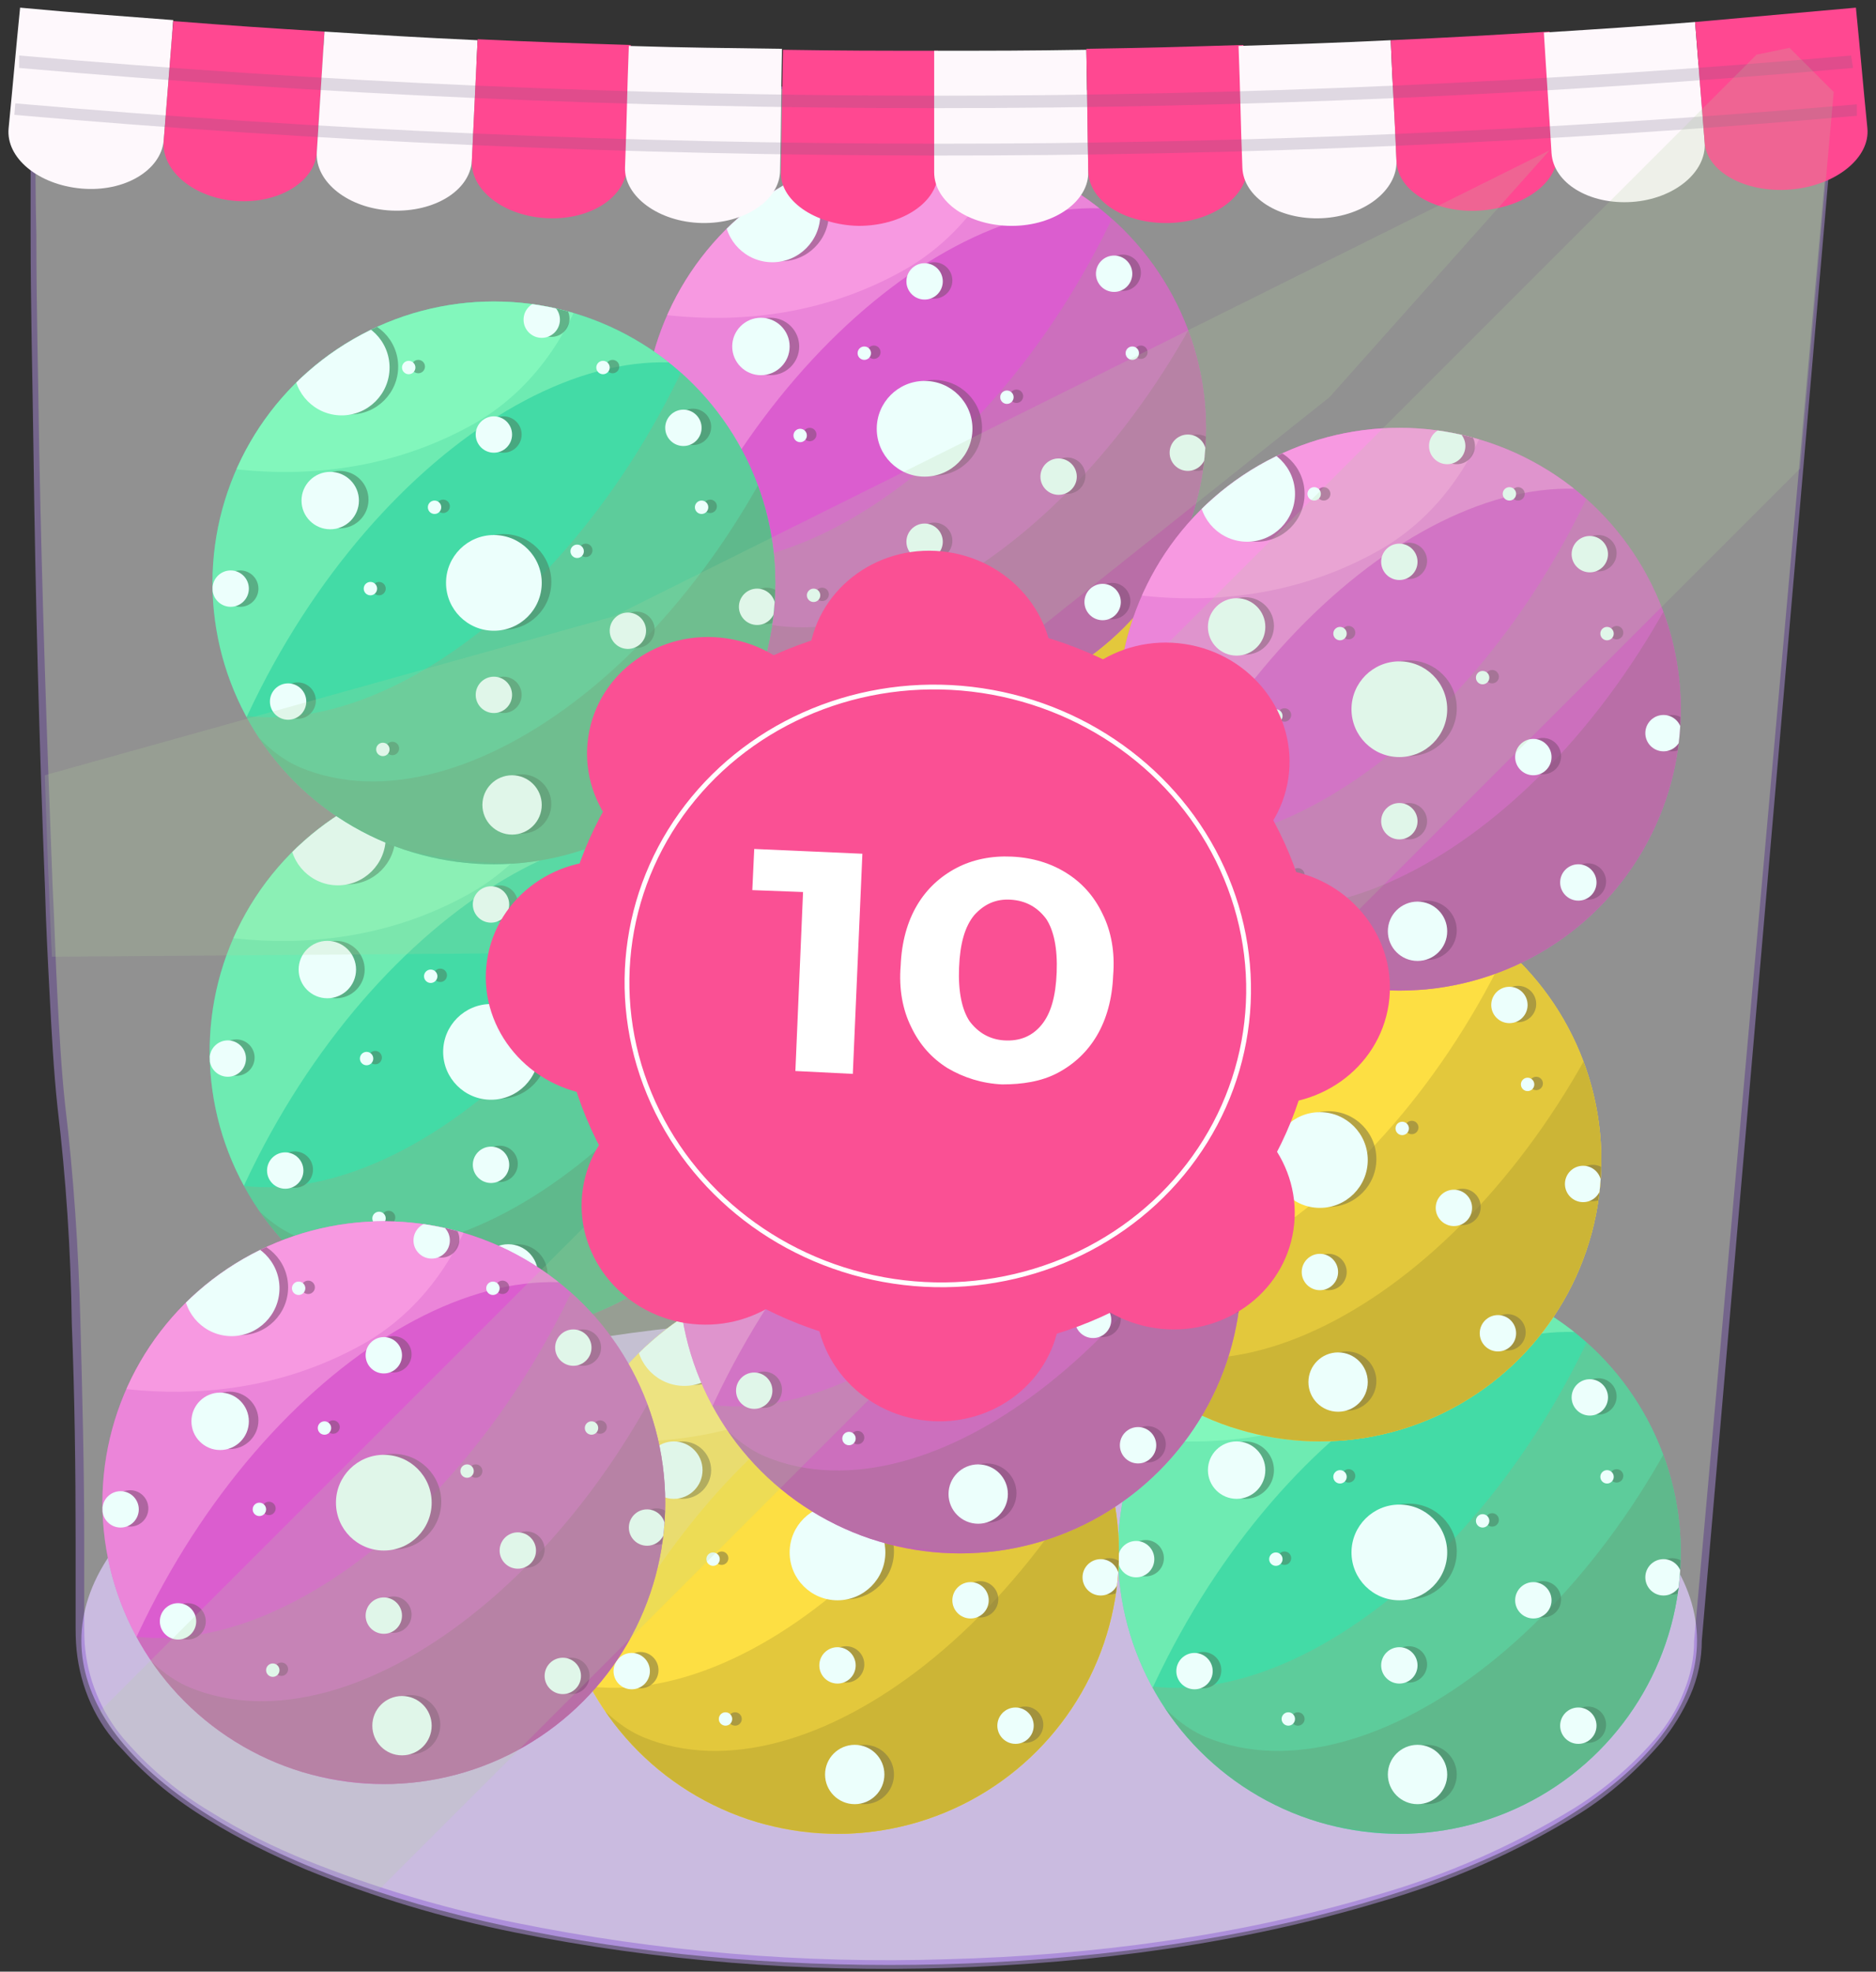 <?xml version="1.0" encoding="utf-8"?>
<!-- Generator: Adobe Illustrator 25.0.1, SVG Export Plug-In . SVG Version: 6.00 Build 0)  -->
<svg version="1.1" id="b4c6a332-643c-4e2d-8f63-5c31c065fc21"
	 xmlns="http://www.w3.org/2000/svg" xmlns:xlink="http://www.w3.org/1999/xlink" x="0px" y="0px" viewBox="0 0 196 206"
	 style="enable-background:new 0 0 196 206;" xml:space="preserve">
<rect x="0" y="0" width="196" height="206" fill="#333333" stroke="none"/>
<style type="text/css">
	.st0{fill:#9D82C6;}
	.st1{opacity:0.46;}
	.st2{fill:#FFFFFF;}
	.st3{fill:#C09FF2;}
	.st4{fill:#43DBA6;}
	.st5{clip-path:url(#SVGID_2_);}
	.st6{opacity:0.6;fill:#6EC294;enable-background:new    ;}
	.st7{opacity:0.6;fill:#61AB83;enable-background:new    ;}
	.st8{opacity:0.6;fill:#8AF5BB;enable-background:new    ;}
	.st9{opacity:0.6;fill:#90FFC3;enable-background:new    ;}
	.st10{clip-path:url(#SVGID_4_);}
	.st11{opacity:0.6;}
	.st12{fill:#4B8567;}
	.st13{fill:#ECFFFC;}
	.st14{clip-path:url(#SVGID_6_);}
	.st15{clip-path:url(#SVGID_8_);}
	.st16{fill:#FDDF43;}
	.st17{clip-path:url(#SVGID_10_);}
	.st18{fill:#E3C83C;}
	.st19{fill:#CCB536;}
	.st20{opacity:0.6;fill:#F5E07A;enable-background:new    ;}
	.st21{opacity:0.6;fill:#FFEC8A;enable-background:new    ;}
	.st22{clip-path:url(#SVGID_12_);}
	.st23{fill:#857B42;}
	.st24{clip-path:url(#SVGID_14_);}
	.st25{clip-path:url(#SVGID_16_);}
	.st26{clip-path:url(#SVGID_18_);}
	.st27{clip-path:url(#SVGID_20_);}
	.st28{fill:#DB5DCF;}
	.st29{clip-path:url(#SVGID_22_);}
	.st30{opacity:0.6;fill:#C27BB0;enable-background:new    ;}
	.st31{opacity:0.6;fill:#AB6E98;enable-background:new    ;}
	.st32{opacity:0.6;fill:#F5A0DF;enable-background:new    ;}
	.st33{opacity:0.6;fill:#FFA7E6;enable-background:new    ;}
	.st34{clip-path:url(#SVGID_24_);}
	.st35{fill:#85507A;}
	.st36{clip-path:url(#SVGID_26_);}
	.st37{clip-path:url(#SVGID_28_);}
	.st38{clip-path:url(#SVGID_30_);}
	.st39{clip-path:url(#SVGID_32_);}
	.st40{clip-path:url(#SVGID_34_);}
	.st41{clip-path:url(#SVGID_36_);}
	.st42{clip-path:url(#SVGID_38_);}
	.st43{clip-path:url(#SVGID_40_);}
	.st44{fill:#FEF8FC;}
	.st45{fill:#FF4891;}
	.st46{opacity:0.2;fill:#655A78;enable-background:new    ;}
	.st47{clip-path:url(#SVGID_42_);}
	.st48{opacity:0.2;fill:#B1D29E;enable-background:new    ;}
	.st49{fill:#FA5094;}
	.st50{fill:none;stroke:#FFFFFF;stroke-width:0.5;stroke-miterlimit:10;}
</style>
<ellipse class="st0" cx="92.9" cy="171.4" rx="84.4" ry="33.9"/>
<g class="st1">
	<path class="st2" d="M148.9,9.1c-23.5,0-50,1-68.7,0S3.6,1.7,3.6,1.7c-1,8.8,1.1,102.4,3,115.1s1.8,54.5,1.8,54.5
		c0,18.7,37.8,33.9,84.4,33.9s84.4-15.2,84.4-33.9L192.1,3.8C178,7.3,163.4,9.1,148.9,9.1z"/>
	<path class="st3" d="M148.9,9.1c-12.1,0-24.3,0.3-36.4,0.4S88.2,9.8,76.1,9S51.9,6.9,39.8,5.7S15.7,3.3,3.6,2l0.2-0.2L3.7,4.6
		l0,2.8c0,1.9,0,3.8,0,5.7c0,3.8,0,7.6,0.1,11.4C3.8,32.1,4,39.7,4.1,47.2c0.3,15.2,0.8,30.3,1.4,45.5c0.2,3.8,0.3,7.6,0.5,11.4
		s0.4,7.6,0.8,11.3c0.9,7.5,1.4,15.1,1.6,22.7c0.2,7.6,0.4,15.2,0.4,22.8v5.7v2.9c0,0.9,0,1.9,0.1,2.8c0.4,3.7,2,7.2,4.5,9.9
		c2.5,2.8,5.4,5.2,8.6,7.1c3.2,2,6.6,3.7,10.1,5.1c7,2.8,14.3,5,21.8,6.5c14.8,3,30,4.3,45.1,3.8c15.1-0.4,30.3-2.4,44.8-6.7
		c7.3-2.1,14.2-5.1,20.7-9.1c3.2-2,6.1-4.5,8.5-7.3c1.2-1.4,2.2-3,2.9-4.8c0.7-1.7,1.1-3.5,1.1-5.4l0,0l0,0L192,3.8l0.1,0.1
		c-3.5,0.9-7.1,1.6-10.7,2.3s-7.2,1.2-10.8,1.6c-3.6,0.4-7.2,0.8-10.9,1S152.5,9.1,148.9,9.1z M148.9,9.1c3.6,0,7.3-0.1,10.9-0.4
		s7.2-0.6,10.9-1s7.2-1,10.8-1.6s7.1-1.4,10.7-2.3h0.1v0.1l-14.5,167.5l0,0c0,1.9-0.4,3.9-1.2,5.7c-0.8,1.8-1.8,3.4-3,4.9
		c-2.5,2.9-5.4,5.5-8.6,7.5c-6.5,4-13.5,7.1-20.8,9.2c-14.6,4.4-29.8,6.4-45,6.9c-15.2,0.5-30.5-0.7-45.4-3.7
		c-7.5-1.5-14.8-3.7-21.9-6.6c-3.5-1.5-7-3.2-10.2-5.2c-3.3-2-6.3-4.4-8.9-7.3C10,180,8.4,176.3,8,172.4c-0.1-1-0.1-1.9-0.1-2.9
		v-2.9V161c0-7.6-0.1-15.2-0.4-22.7c-0.1-7.6-0.6-15.1-1.5-22.7c-0.4-3.8-0.6-7.6-0.8-11.4s-0.4-7.6-0.5-11.4
		c-0.6-15.2-1-30.4-1.2-45.5c-0.1-7.6-0.3-15.2-0.3-22.8c0-3.8,0-7.6,0-11.4c0-1.9,0-3.8,0-5.7l0.1-2.8l0.2-2.9V1.5h0.2
		c12.1,1.3,24.1,2.6,36.2,3.9C51.9,6.6,64,7.8,76.1,8.7s24.2,0.8,36.4,0.7S136.7,9.1,148.9,9.1z"/>
</g>
<circle class="st4" cx="146.2" cy="162.2" r="29.4"/>
<g>
	<defs>
		<circle id="SVGID_1_" cx="146.2" cy="162.2" r="29.4"/>
	</defs>
	<clipPath id="SVGID_2_">
		<use xlink:href="#SVGID_1_"  style="overflow:visible;"/>
	</clipPath>
	<g class="st5">
		<path class="st6" d="M169.5,131.2c-10.8,31-37,50.8-54.2,43.7c-4.7-2-7.1-7-7.2-6.9s8.4,14.1,22.9,20.3c1.6,0.7,19.7,8,36.9-1.6
			C180,180,184,163.5,180,153.1C178.6,149.3,171.1,126.6,169.5,131.2z"/>
		<path class="st7" d="M180.2,137.8c-10.8,30.9-37,50.8-54.2,43.7c-4.7-2-7.1-6.9-7.2-6.9s8.4,14.1,22.9,20.3
			c1.6,0.7,19.7,8,36.9-1.6c12.1-6.7,16.1-23.2,12.1-33.6C189.2,156,181.8,133.3,180.2,137.8z"/>
		<path class="st8" d="M117.2,184.3c10.8-30.9,37-50.8,54.2-43.7c4.7,2,7.1,6.9,7.2,6.9s-8.4-14.1-22.9-20.3
			c-1.6-0.7-19.6-8-36.9,1.6c-12.1,6.7-16.1,23.2-12.1,33.6C108.1,166.1,115.6,188.8,117.2,184.3z"/>
		<path class="st9" d="M145.5,90.2c-10.8,31-37,50.8-54.2,43.7c-4.7-2-7.1-6.9-7.2-6.9s8.4,14.2,22.9,20.3c1.6,0.7,19.7,8,36.9-1.6
			C156,139,160,122.5,156,112.1C154.6,108.3,147.1,85.7,145.5,90.2z"/>
	</g>
</g>
<g>
	<defs>
		<circle id="SVGID_3_" cx="146.2" cy="162.2" r="29.4"/>
	</defs>
	<clipPath id="SVGID_4_">
		<use xlink:href="#SVGID_3_"  style="overflow:visible;"/>
	</clipPath>
	<g class="st10">
		<g class="st11">
			<circle class="st12" cx="147.2" cy="162.1" r="5"/>
			<circle class="st12" cx="131.3" cy="139.7" r="5"/>
			<circle class="st12" cx="149.1" cy="185.4" r="3.1"/>
			<circle class="st12" cx="130.1" cy="153.6" r="3"/>
			<circle class="st12" cx="147.2" cy="146.7" r="1.9"/>
			<circle class="st12" cx="147.2" cy="173.9" r="1.9"/>
			<circle class="st12" cx="152.2" cy="134.7" r="1.9"/>
			<circle class="st12" cx="119.7" cy="162.8" r="1.9"/>
			<circle class="st12" cx="174.7" cy="164.7" r="1.9"/>
			<circle class="st12" cx="161.2" cy="167.1" r="1.9"/>
			<circle class="st12" cx="165.9" cy="180.2" r="1.9"/>
			<circle class="st12" cx="167" cy="145.9" r="1.9"/>
			<circle class="st12" cx="125.7" cy="174.5" r="1.9"/>
			<circle class="st12" cx="138.3" cy="139.7" r="0.7"/>
			<circle class="st12" cx="140.9" cy="154.2" r="0.7"/>
			<circle class="st12" cx="134.2" cy="162.8" r="0.7"/>
			<circle class="st12" cx="168.9" cy="154.2" r="0.7"/>
			<circle class="st12" cx="155.9" cy="158.8" r="0.7"/>
			<circle class="st12" cx="158.6" cy="139.7" r="0.7"/>
			<circle class="st12" cx="135.6" cy="179.6" r="0.7"/>
		</g>
		<circle class="st13" cx="146.2" cy="162.2" r="5"/>
		<circle class="st13" cx="130.3" cy="139.8" r="5"/>
		<circle class="st13" cx="148.1" cy="185.4" r="3.1"/>
		<circle class="st13" cx="129.2" cy="153.6" r="3"/>
		<circle class="st13" cx="146.2" cy="146.8" r="1.9"/>
		<circle class="st13" cx="146.2" cy="174" r="1.9"/>
		<circle class="st13" cx="151.2" cy="134.8" r="1.9"/>
		<circle class="st13" cx="118.7" cy="162.9" r="1.9"/>
		<circle class="st13" cx="173.8" cy="164.8" r="1.9"/>
		<circle class="st13" cx="160.2" cy="167.2" r="1.9"/>
		<circle class="st13" cx="164.9" cy="180.3" r="1.9"/>
		<circle class="st13" cx="166.1" cy="146" r="1.9"/>
		<circle class="st13" cx="124.8" cy="174.6" r="1.9"/>
		<circle class="st13" cx="137.3" cy="139.8" r="0.7"/>
		<circle class="st13" cx="140" cy="154.3" r="0.7"/>
		<circle class="st13" cx="133.3" cy="162.9" r="0.7"/>
		<circle class="st13" cx="167.9" cy="154.3" r="0.7"/>
		<circle class="st13" cx="154.9" cy="158.9" r="0.7"/>
		<circle class="st13" cx="157.7" cy="139.8" r="0.7"/>
		<circle class="st13" cx="134.6" cy="179.6" r="0.7"/>
	</g>
</g>
<ellipse transform="matrix(5.530040e-02 -0.999 0.999 5.530040e-02 -61.306 155.004)" class="st4" cx="51.3" cy="109.9" rx="29.4" ry="29.4"/>
<g>
	<defs>
		
			<ellipse id="SVGID_5_" transform="matrix(5.530040e-02 -0.999 0.999 5.530040e-02 -61.306 155.004)" cx="51.3" cy="109.9" rx="29.4" ry="29.4"/>
	</defs>
	<clipPath id="SVGID_6_">
		<use xlink:href="#SVGID_5_"  style="overflow:visible;"/>
	</clipPath>
	<g class="st14">
		<path class="st6" d="M74.6,78.9c-10.8,31-37,50.8-54.2,43.7c-4.7-2-7.1-6.9-7.2-6.9s8.4,14.2,22.9,20.3c1.6,0.7,19.6,8,36.9-1.6
			C85,127.7,89,111.2,85,100.8C83.6,97,76.1,74.3,74.6,78.9z"/>
		<path class="st7" d="M85.2,85.5c-10.8,31-37,50.8-54.2,43.7c-4.7-2-7.1-6.9-7.2-6.9s8.4,14.2,22.9,20.3c1.6,0.7,19.7,8,36.9-1.6
			c12.1-6.7,16.1-23.2,12.1-33.6C94.2,103.7,86.8,81,85.2,85.5z"/>
		<path class="st8" d="M22.2,132c10.8-31,37-50.8,54.2-43.7c4.7,2,7.1,6.9,7.2,6.9s-8.4-14.2-22.9-20.3c-1.6-0.7-19.7-8-36.9,1.6
			c-12.1,6.7-16.1,23.2-12.1,33.6C13.1,113.8,20.6,136.5,22.2,132z"/>
		<path class="st9" d="M50.5,37.9c-10.8,31-37,50.8-54.2,43.7c-4.7-2-7.1-6.9-7.2-6.9S-2.5,88.8,12.1,95c1.6,0.7,19.7,8,36.9-1.6
			C61,86.7,65,70.2,61,59.8C59.6,56,52.1,33.4,50.5,37.9z"/>
	</g>
</g>
<g>
	<defs>
		
			<ellipse id="SVGID_7_" transform="matrix(5.530040e-02 -0.999 0.999 5.530040e-02 -61.306 155.004)" cx="51.3" cy="109.9" rx="29.4" ry="29.4"/>
	</defs>
	<clipPath id="SVGID_8_">
		<use xlink:href="#SVGID_7_"  style="overflow:visible;"/>
	</clipPath>
	<g class="st15">
		<g class="st11">
			<circle class="st12" cx="52.2" cy="109.8" r="5"/>
			<circle class="st12" cx="36.3" cy="87.4" r="5"/>
			<circle class="st12" cx="54.1" cy="133.1" r="3.1"/>
			<circle class="st12" cx="35.1" cy="101.3" r="3"/>
			<circle class="st12" cx="52.2" cy="94.4" r="1.9"/>
			<circle class="st12" cx="52.2" cy="121.6" r="1.9"/>
			<circle class="st12" cx="57.2" cy="82.4" r="1.9"/>
			<circle class="st12" cx="24.7" cy="110.5" r="1.9"/>
			<circle class="st12" cx="79.7" cy="112.4" r="1.9"/>
			<circle class="st12" cx="66.2" cy="114.8" r="1.9"/>
			<circle class="st12" cx="70.9" cy="127.9" r="1.9"/>
			<circle class="st12" cx="72" cy="93.6" r="1.9"/>
			<circle class="st12" cx="30.8" cy="122.2" r="1.9"/>
			<circle class="st12" cx="43.3" cy="87.4" r="0.7"/>
			<circle class="st12" cx="46" cy="101.9" r="0.7"/>
			<circle class="st12" cx="39.2" cy="110.5" r="0.7"/>
			<circle class="st12" cx="73.9" cy="101.9" r="0.7"/>
			<circle class="st12" cx="60.9" cy="106.5" r="0.7"/>
			<circle class="st12" cx="63.6" cy="87.4" r="0.7"/>
			<circle class="st12" cx="40.6" cy="127.2" r="0.7"/>
		</g>
		<circle class="st13" cx="51.3" cy="109.9" r="5"/>
		<circle class="st13" cx="35.3" cy="87.5" r="5"/>
		<circle class="st13" cx="53.1" cy="133.1" r="3.1"/>
		<circle class="st13" cx="34.2" cy="101.3" r="3"/>
		<circle class="st13" cx="51.3" cy="94.5" r="1.9"/>
		<circle class="st13" cx="51.3" cy="121.7" r="1.9"/>
		<circle class="st13" cx="56.3" cy="82.5" r="1.9"/>
		<circle class="st13" cx="23.8" cy="110.6" r="1.9"/>
		<circle class="st13" cx="78.8" cy="112.4" r="1.9"/>
		<circle class="st13" cx="65.2" cy="114.9" r="1.9"/>
		<circle class="st13" cx="69.9" cy="128" r="1.9"/>
		<circle class="st13" cx="71.1" cy="93.7" r="1.9"/>
		<circle class="st13" cx="29.8" cy="122.3" r="1.9"/>
		<circle class="st13" cx="42.3" cy="87.5" r="0.7"/>
		<circle class="st13" cx="45" cy="102" r="0.7"/>
		<circle class="st13" cx="38.3" cy="110.6" r="0.7"/>
		<circle class="st13" cx="72.9" cy="102" r="0.7"/>
		<circle class="st13" cx="59.9" cy="106.6" r="0.7"/>
		<circle class="st13" cx="62.7" cy="87.5" r="0.7"/>
		<circle class="st13" cx="39.6" cy="127.3" r="0.7"/>
	</g>
</g>
<circle class="st16" cx="137.9" cy="121.2" r="29.4"/>
<g>
	<defs>
		<circle id="SVGID_9_" cx="137.9" cy="121.2" r="29.4"/>
	</defs>
	<clipPath id="SVGID_10_">
		<use xlink:href="#SVGID_9_"  style="overflow:visible;"/>
	</clipPath>
	<g class="st17">
		<path class="st18" d="M161.2,90.1c-10.8,31-37,50.8-54.2,43.7c-4.7-2-7.1-6.9-7.2-6.9s8.4,14.2,22.9,20.3c1.6,0.7,19.7,8,36.9-1.6
			c12.1-6.7,16.1-23.2,12.1-33.6C170.2,108.3,162.8,85.6,161.2,90.1z"/>
		<path class="st19" d="M171.8,96.8c-10.8,31-37,50.8-54.2,43.7c-4.7-2-7.1-6.9-7.2-6.9s8.4,14.1,22.9,20.3c1.6,0.7,19.7,8,36.9-1.6
			c12.1-6.7,16.1-23.2,12.1-33.6C180.9,114.9,173.4,92.2,171.8,96.8z"/>
		<path class="st20" d="M108.8,143.2c10.8-30.9,37-50.8,54.2-43.7c4.7,2,7.1,6.9,7.2,6.9s-8.4-14.2-22.9-20.3
			c-1.6-0.7-19.7-8-36.9,1.6c-12.1,6.7-16.1,23.2-12.1,33.6C99.8,125.1,107.2,147.8,108.8,143.2z"/>
		<path class="st21" d="M137.2,49.2c-10.8,31-37,50.8-54.2,43.7c-4.7-2-7.1-6.9-7.2-6.9s8.4,14.2,22.9,20.3c1.6,0.7,19.7,8,36.9-1.6
			c12.1-6.7,16.1-23.2,12.1-33.6C146.2,67.3,138.8,44.6,137.2,49.2z"/>
	</g>
</g>
<g>
	<defs>
		<circle id="SVGID_11_" cx="137.9" cy="121.2" r="29.4"/>
	</defs>
	<clipPath id="SVGID_12_">
		<use xlink:href="#SVGID_11_"  style="overflow:visible;"/>
	</clipPath>
	<g class="st22">
		<g class="st11">
			<circle class="st23" cx="138.8" cy="121.1" r="5"/>
			<circle class="st23" cx="122.9" cy="98.6" r="5"/>
			<circle class="st23" cx="140.7" cy="144.3" r="3.1"/>
			<circle class="st23" cx="121.8" cy="112.5" r="3"/>
			<circle class="st23" cx="138.8" cy="105.7" r="1.9"/>
			<circle class="st23" cx="138.8" cy="132.9" r="1.9"/>
			<circle class="st23" cx="143.8" cy="93.6" r="1.9"/>
			<circle class="st23" cx="111.3" cy="121.8" r="1.9"/>
			<circle class="st23" cx="166.4" cy="123.6" r="1.9"/>
			<circle class="st23" cx="152.8" cy="126.1" r="1.9"/>
			<circle class="st23" cx="157.5" cy="139.2" r="1.9"/>
			<circle class="st23" cx="158.6" cy="104.9" r="1.9"/>
			<circle class="st23" cx="117.4" cy="133.5" r="1.9"/>
			<circle class="st23" cx="129.9" cy="98.6" r="0.7"/>
			<circle class="st23" cx="132.6" cy="113.2" r="0.7"/>
			<circle class="st23" cx="125.9" cy="121.8" r="0.7"/>
			<circle class="st23" cx="160.5" cy="113.2" r="0.7"/>
			<circle class="st23" cx="147.5" cy="117.8" r="0.7"/>
			<circle class="st23" cx="150.2" cy="98.6" r="0.7"/>
			<circle class="st23" cx="127.2" cy="138.5" r="0.7"/>
		</g>
		<circle class="st13" cx="137.9" cy="121.2" r="5"/>
		<circle class="st13" cx="121.9" cy="98.7" r="5"/>
		<circle class="st13" cx="139.8" cy="144.4" r="3.1"/>
		<circle class="st13" cx="120.8" cy="112.6" r="3"/>
		<circle class="st13" cx="137.9" cy="105.7" r="1.9"/>
		<circle class="st13" cx="137.9" cy="132.9" r="1.9"/>
		<circle class="st13" cx="142.9" cy="93.7" r="1.9"/>
		<circle class="st13" cx="110.4" cy="121.8" r="1.9"/>
		<circle class="st13" cx="165.4" cy="123.7" r="1.9"/>
		<circle class="st13" cx="151.9" cy="126.2" r="1.9"/>
		<circle class="st13" cx="156.5" cy="139.3" r="1.9"/>
		<circle class="st13" cx="157.7" cy="105" r="1.9"/>
		<circle class="st13" cx="116.4" cy="133.6" r="1.9"/>
		<circle class="st13" cx="129" cy="98.7" r="0.7"/>
		<circle class="st13" cx="131.6" cy="113.3" r="0.7"/>
		<circle class="st13" cx="124.9" cy="121.8" r="0.7"/>
		<circle class="st13" cx="159.6" cy="113.3" r="0.7"/>
		<circle class="st13" cx="146.5" cy="117.9" r="0.7"/>
		<circle class="st13" cx="149.3" cy="98.7" r="0.7"/>
		<circle class="st13" cx="126.3" cy="138.6" r="0.7"/>
	</g>
</g>
<circle class="st16" cx="100.3" cy="74.1" r="29.4"/>
<g>
	<defs>
		<circle id="SVGID_13_" cx="100.3" cy="74.1" r="29.4"/>
	</defs>
	<clipPath id="SVGID_14_">
		<use xlink:href="#SVGID_13_"  style="overflow:visible;"/>
	</clipPath>
	<g class="st24">
		<path class="st18" d="M123.6,43c-10.8,31-37,50.8-54.2,43.7c-4.7-2-7.1-6.9-7.2-6.9s8.4,14.2,22.9,20.3c1.6,0.7,19.7,8,36.9-1.6
			c12.1-6.7,16.1-23.2,12.1-33.6C132.6,61.2,125.2,38.5,123.6,43z"/>
		<path class="st19" d="M134.2,49.7c-10.8,31-37,50.8-54.2,43.7c-4.7-2-7.1-6.9-7.2-6.9s8.4,14.2,22.9,20.3c1.6,0.7,19.7,8,36.9-1.6
			c12.1-6.7,16.1-23.2,12.1-33.6C143.2,67.8,135.8,45.1,134.2,49.7z"/>
		<path class="st20" d="M71.2,96.2c10.8-31,37-50.8,54.2-43.7c4.7,2,7.1,6.9,7.2,6.9s-8.4-14.2-22.9-20.3c-1.6-0.7-19.7-8-36.9,1.6
			c-12.1,6.7-16.1,23.2-12.1,33.6C62.2,78,69.6,100.7,71.2,96.2z"/>
		<path class="st21" d="M99.6,2.1c-10.8,31-37,50.8-54.2,43.7c-4.7-2-7.1-6.9-7.2-6.9S46.6,53,61.1,59.2c1.6,0.7,19.7,8,36.9-1.6
			c12.1-6.7,16.1-23.2,12.1-33.6C108.6,20.2,101.2-2.5,99.6,2.1z"/>
	</g>
</g>
<g>
	<defs>
		<circle id="SVGID_15_" cx="100.3" cy="74.1" r="29.4"/>
	</defs>
	<clipPath id="SVGID_16_">
		<use xlink:href="#SVGID_15_"  style="overflow:visible;"/>
	</clipPath>
	<g class="st25">
		<g class="st11">
			<circle class="st23" cx="101.2" cy="74" r="5"/>
			<circle class="st23" cx="85.3" cy="51.6" r="5"/>
			<circle class="st23" cx="103.1" cy="97.2" r="3.1"/>
			<circle class="st23" cx="84.2" cy="65.4" r="3"/>
			<circle class="st23" cx="101.2" cy="58.6" r="1.9"/>
			<circle class="st23" cx="101.2" cy="85.8" r="1.9"/>
			<circle class="st23" cx="106.2" cy="46.6" r="1.9"/>
			<circle class="st23" cx="73.7" cy="74.7" r="1.9"/>
			<circle class="st23" cx="128.8" cy="76.6" r="1.9"/>
			<circle class="st23" cx="115.2" cy="79" r="1.9"/>
			<circle class="st23" cx="119.9" cy="92.1" r="1.9"/>
			<circle class="st23" cx="121" cy="57.8" r="1.9"/>
			<circle class="st23" cx="79.8" cy="86.4" r="1.9"/>
			<circle class="st23" cx="92.3" cy="51.6" r="0.7"/>
			<circle class="st23" cx="95" cy="66.1" r="0.7"/>
			<circle class="st23" cx="88.3" cy="74.7" r="0.7"/>
			<circle class="st23" cx="122.9" cy="66.1" r="0.7"/>
			<circle class="st23" cx="109.9" cy="70.7" r="0.7"/>
			<circle class="st23" cx="112.7" cy="51.6" r="0.7"/>
			<circle class="st23" cx="89.6" cy="91.4" r="0.7"/>
		</g>
		<circle class="st13" cx="100.3" cy="74.1" r="5"/>
		<circle class="st13" cx="84.3" cy="51.6" r="5"/>
		<circle class="st13" cx="102.2" cy="97.3" r="3.1"/>
		<circle class="st13" cx="83.2" cy="65.5" r="3"/>
		<circle class="st13" cx="100.3" cy="58.7" r="1.9"/>
		<circle class="st13" cx="100.3" cy="85.8" r="1.9"/>
		<circle class="st13" cx="105.3" cy="46.6" r="1.9"/>
		<circle class="st13" cx="72.8" cy="74.8" r="1.9"/>
		<circle class="st13" cx="127.8" cy="76.6" r="1.9"/>
		<circle class="st13" cx="114.2" cy="79.1" r="1.9"/>
		<circle class="st13" cx="118.9" cy="92.2" r="1.9"/>
		<circle class="st13" cx="120.1" cy="57.9" r="1.9"/>
		<circle class="st13" cx="78.8" cy="86.5" r="1.9"/>
		<circle class="st13" cx="91.4" cy="51.6" r="0.7"/>
		<circle class="st13" cx="94" cy="66.2" r="0.7"/>
		<circle class="st13" cx="87.3" cy="74.8" r="0.7"/>
		<circle class="st13" cx="122" cy="66.2" r="0.7"/>
		<circle class="st13" cx="108.9" cy="70.8" r="0.7"/>
		<circle class="st13" cx="111.7" cy="51.6" r="0.7"/>
		<circle class="st13" cx="88.7" cy="91.5" r="0.7"/>
	</g>
</g>
<circle class="st16" cx="87.5" cy="162.2" r="29.4"/>
<g>
	<defs>
		<circle id="SVGID_17_" cx="87.5" cy="162.2" r="29.4"/>
	</defs>
	<clipPath id="SVGID_18_">
		<use xlink:href="#SVGID_17_"  style="overflow:visible;"/>
	</clipPath>
	<g class="st26">
		<path class="st18" d="M110.8,131.2c-10.8,31-37,50.8-54.2,43.7c-4.7-2-7.1-7-7.2-6.9s8.4,14.1,22.9,20.3c1.6,0.7,19.7,8,36.9-1.6
			c12.1-6.7,16.1-23.2,12.1-33.6C119.8,149.3,112.3,126.6,110.8,131.2z"/>
		<path class="st19" d="M121.4,137.8c-10.8,30.9-37,50.8-54.2,43.7c-4.7-2-7.1-6.9-7.2-6.9s8.4,14.1,22.9,20.3
			c1.6,0.7,19.7,8,36.9-1.6c12.1-6.7,16.1-23.2,12.1-33.6C130.4,156,123,133.3,121.4,137.8z"/>
		<path class="st20" d="M58.4,184.3c10.8-30.9,37-50.8,54.2-43.7c4.7,2,7.1,6.9,7.2,6.9s-8.4-14.1-22.9-20.3
			c-1.6-0.7-19.7-8-36.9,1.6c-12.1,6.7-16.1,23.2-12.1,33.6C49.3,166.1,56.8,188.8,58.4,184.3z"/>
		<path class="st21" d="M86.8,90.2c-10.8,31-37,50.8-54.2,43.7c-4.7-2-7.1-6.9-7.2-6.9s8.4,14.2,22.9,20.3c1.6,0.7,19.7,8,36.9-1.6
			c12.1-6.7,16.1-23.2,12.1-33.6C95.8,108.3,88.3,85.7,86.8,90.2z"/>
	</g>
</g>
<g>
	<defs>
		<circle id="SVGID_19_" cx="87.5" cy="162.2" r="29.4"/>
	</defs>
	<clipPath id="SVGID_20_">
		<use xlink:href="#SVGID_19_"  style="overflow:visible;"/>
	</clipPath>
	<g class="st27">
		<g class="st11">
			<circle class="st23" cx="88.4" cy="162.1" r="5"/>
			<circle class="st23" cx="72.5" cy="139.7" r="5"/>
			<circle class="st23" cx="90.3" cy="185.4" r="3.1"/>
			<circle class="st23" cx="71.3" cy="153.6" r="3"/>
			<circle class="st23" cx="88.4" cy="146.7" r="1.9"/>
			<circle class="st23" cx="88.4" cy="173.9" r="1.9"/>
			<circle class="st23" cx="93.4" cy="134.7" r="1.9"/>
			<circle class="st23" cx="60.9" cy="162.8" r="1.9"/>
			<circle class="st23" cx="115.9" cy="164.7" r="1.9"/>
			<circle class="st23" cx="102.4" cy="167.1" r="1.9"/>
			<circle class="st23" cx="107.1" cy="180.2" r="1.9"/>
			<circle class="st23" cx="108.2" cy="145.9" r="1.9"/>
			<circle class="st23" cx="66.9" cy="174.5" r="1.9"/>
			<circle class="st23" cx="79.5" cy="139.7" r="0.7"/>
			<circle class="st23" cx="82.2" cy="154.2" r="0.7"/>
			<circle class="st23" cx="75.4" cy="162.8" r="0.7"/>
			<circle class="st23" cx="110.1" cy="154.2" r="0.7"/>
			<circle class="st23" cx="97.1" cy="158.8" r="0.7"/>
			<circle class="st23" cx="99.8" cy="139.7" r="0.7"/>
			<circle class="st23" cx="76.8" cy="179.6" r="0.7"/>
		</g>
		<circle class="st13" cx="87.5" cy="162.2" r="5"/>
		<circle class="st13" cx="71.5" cy="139.8" r="5"/>
		<circle class="st13" cx="89.3" cy="185.4" r="3.1"/>
		<circle class="st13" cx="70.4" cy="153.6" r="3"/>
		<circle class="st13" cx="87.5" cy="146.8" r="1.9"/>
		<circle class="st13" cx="87.5" cy="174" r="1.9"/>
		<circle class="st13" cx="92.5" cy="134.8" r="1.9"/>
		<circle class="st13" cx="60" cy="162.9" r="1.9"/>
		<circle class="st13" cx="115" cy="164.8" r="1.9"/>
		<circle class="st13" cx="101.4" cy="167.2" r="1.9"/>
		<circle class="st13" cx="106.1" cy="180.3" r="1.9"/>
		<circle class="st13" cx="107.3" cy="146" r="1.9"/>
		<circle class="st13" cx="66" cy="174.6" r="1.9"/>
		<circle class="st13" cx="78.6" cy="139.8" r="0.7"/>
		<circle class="st13" cx="81.2" cy="154.3" r="0.7"/>
		<circle class="st13" cx="74.5" cy="162.9" r="0.7"/>
		<circle class="st13" cx="109.2" cy="154.3" r="0.7"/>
		<circle class="st13" cx="96.1" cy="158.9" r="0.7"/>
		<circle class="st13" cx="98.9" cy="139.8" r="0.7"/>
		<circle class="st13" cx="75.8" cy="179.6" r="0.7"/>
	</g>
</g>
<circle class="st28" cx="96.6" cy="44.8" r="29.4"/>
<g>
	<defs>
		<circle id="SVGID_21_" cx="96.6" cy="44.8" r="29.4"/>
	</defs>
	<clipPath id="SVGID_22_">
		<use xlink:href="#SVGID_21_"  style="overflow:visible;"/>
	</clipPath>
	<g class="st29">
		<path class="st30" d="M119.9,13.8c-10.8,31-37,50.8-54.2,43.7c-4.7-2-7.1-6.9-7.2-6.9s8.4,14.1,22.9,20.3c1.6,0.7,19.7,8,36.9-1.6
			c12.1-6.7,16.1-23.2,12.1-33.6C128.9,31.9,121.5,9.2,119.9,13.8z"/>
		<path class="st31" d="M130.5,20.4c-10.8,31-37,50.8-54.2,43.7c-4.7-2-7.1-6.9-7.2-6.9S77.5,71.3,92,77.5c1.6,0.7,19.7,8,36.9-1.6
			C141,69.2,145,52.7,141,42.3C139.6,38.5,132.1,15.9,130.5,20.4z"/>
		<path class="st32" d="M67.5,66.9c10.8-31,37-50.8,54.2-43.7c4.7,2,7.1,6.9,7.2,6.9S120.5,15.9,106,9.8c-1.6-0.7-19.7-8-36.9,1.6
			C57.1,18.1,53,34.5,57,45C58.5,48.7,65.9,71.4,67.5,66.9z"/>
		<path class="st33" d="M95.9-27.2c-10.8,31-37,50.8-54.2,43.7c-4.7-2-7.1-6.9-7.2-6.9s8.4,14.2,22.9,20.3c1.6,0.7,19.7,8,36.9-1.6
			c12.1-6.7,16.1-23.2,12.1-33.6C104.9-9.1,97.5-31.8,95.9-27.2z"/>
	</g>
</g>
<g>
	<defs>
		<circle id="SVGID_23_" cx="96.6" cy="44.8" r="29.4"/>
	</defs>
	<clipPath id="SVGID_24_">
		<use xlink:href="#SVGID_23_"  style="overflow:visible;"/>
	</clipPath>
	<g class="st34">
		<g class="st11">
			<circle class="st35" cx="97.6" cy="44.7" r="5"/>
			<circle class="st35" cx="81.6" cy="22.3" r="5"/>
			<circle class="st35" cx="99.4" cy="67.9" r="3.1"/>
			<circle class="st35" cx="80.5" cy="36.2" r="3"/>
			<circle class="st35" cx="97.6" cy="29.3" r="1.9"/>
			<circle class="st35" cx="97.6" cy="56.5" r="1.9"/>
			<circle class="st35" cx="102.6" cy="17.3" r="1.9"/>
			<circle class="st35" cx="70" cy="45.4" r="1.9"/>
			<circle class="st35" cx="125.1" cy="47.3" r="1.9"/>
			<circle class="st35" cx="111.5" cy="49.7" r="1.9"/>
			<circle class="st35" cx="116.2" cy="62.8" r="1.9"/>
			<circle class="st35" cx="117.3" cy="28.5" r="1.9"/>
			<circle class="st35" cx="76.1" cy="57.1" r="1.9"/>
			<circle class="st35" cx="88.6" cy="22.3" r="0.7"/>
			<circle class="st35" cx="91.3" cy="36.8" r="0.7"/>
			<circle class="st35" cx="84.6" cy="45.4" r="0.7"/>
			<circle class="st35" cx="119.2" cy="36.8" r="0.7"/>
			<circle class="st35" cx="106.2" cy="41.4" r="0.7"/>
			<circle class="st35" cx="109" cy="22.3" r="0.7"/>
			<circle class="st35" cx="85.9" cy="62.1" r="0.7"/>
		</g>
		<circle class="st13" cx="96.6" cy="44.8" r="5"/>
		<circle class="st13" cx="80.7" cy="22.4" r="5"/>
		<circle class="st13" cx="98.5" cy="68" r="3.1"/>
		<circle class="st13" cx="79.5" cy="36.2" r="3"/>
		<circle class="st13" cx="96.6" cy="29.4" r="1.9"/>
		<circle class="st13" cx="96.6" cy="56.6" r="1.9"/>
		<circle class="st13" cx="101.6" cy="17.4" r="1.9"/>
		<circle class="st13" cx="69.1" cy="45.5" r="1.9"/>
		<circle class="st13" cx="124.1" cy="47.3" r="1.9"/>
		<circle class="st13" cx="110.6" cy="49.8" r="1.9"/>
		<circle class="st13" cx="115.2" cy="62.9" r="1.9"/>
		<circle class="st13" cx="116.4" cy="28.6" r="1.9"/>
		<circle class="st13" cx="75.1" cy="57.2" r="1.9"/>
		<circle class="st13" cx="87.7" cy="22.4" r="0.7"/>
		<circle class="st13" cx="90.3" cy="36.9" r="0.7"/>
		<circle class="st13" cx="83.6" cy="45.5" r="0.7"/>
		<circle class="st13" cx="118.3" cy="36.9" r="0.7"/>
		<circle class="st13" cx="105.2" cy="41.5" r="0.7"/>
		<circle class="st13" cx="108" cy="22.4" r="0.7"/>
		<circle class="st13" cx="85" cy="62.2" r="0.7"/>
	</g>
</g>
<circle class="st28" cx="100.3" cy="132.9" r="29.4"/>
<g>
	<defs>
		<circle id="SVGID_25_" cx="100.3" cy="132.9" r="29.4"/>
	</defs>
	<clipPath id="SVGID_26_">
		<use xlink:href="#SVGID_25_"  style="overflow:visible;"/>
	</clipPath>
	<g class="st36">
		<path class="st30" d="M123.6,101.8c-10.8,30.9-37,50.8-54.2,43.7c-4.7-2-7.1-6.9-7.2-6.9s8.4,14.1,22.9,20.3
			c1.6,0.7,19.7,8,36.9-1.6c12.1-6.7,16.1-23.2,12.1-33.6C132.6,120,125.2,97.3,123.6,101.8z"/>
		<path class="st31" d="M134.2,108.5c-10.8,30.9-37,50.8-54.2,43.7c-4.7-2-7.1-6.9-7.2-6.9s8.4,14.1,22.9,20.3
			c1.6,0.7,19.7,8,36.9-1.6c12.1-6.7,16.1-23.2,12.1-33.6C143.2,126.6,135.8,103.9,134.2,108.5z"/>
		<path class="st32" d="M71.2,154.9c10.8-30.9,37-50.8,54.2-43.7c4.7,2,7.1,6.9,7.2,6.9s-8.4-14.2-22.9-20.3
			c-1.6-0.7-19.7-8-36.9,1.6c-12.1,6.7-16.1,23.2-12.1,33.6C62.2,136.8,69.6,159.5,71.2,154.9z"/>
		<path class="st33" d="M99.6,60.9c-10.8,31-37,50.8-54.2,43.7c-4.7-2-7.1-6.9-7.2-6.9s8.4,14.2,22.9,20.3c1.6,0.7,19.7,8,36.9-1.6
			C110,109.7,114,93.2,110,82.8C108.6,79,101.2,56.3,99.6,60.9z"/>
	</g>
</g>
<g>
	<defs>
		<circle id="SVGID_27_" cx="100.3" cy="132.9" r="29.4"/>
	</defs>
	<clipPath id="SVGID_28_">
		<use xlink:href="#SVGID_27_"  style="overflow:visible;"/>
	</clipPath>
	<g class="st37">
		<g class="st11">
			<circle class="st35" cx="101.2" cy="132.8" r="5"/>
			<circle class="st35" cx="85.3" cy="110.3" r="5"/>
			<circle class="st35" cx="103.1" cy="156" r="3.1"/>
			<circle class="st35" cx="84.2" cy="124.2" r="3"/>
			<circle class="st35" cx="101.2" cy="117.3" r="1.9"/>
			<circle class="st35" cx="101.2" cy="144.6" r="1.9"/>
			<circle class="st35" cx="106.2" cy="105.3" r="1.9"/>
			<circle class="st35" cx="73.7" cy="133.5" r="1.9"/>
			<circle class="st35" cx="128.8" cy="135.3" r="1.9"/>
			<circle class="st35" cx="115.2" cy="137.8" r="1.9"/>
			<circle class="st35" cx="119.9" cy="150.9" r="1.9"/>
			<circle class="st35" cx="121" cy="116.6" r="1.9"/>
			<circle class="st35" cx="79.8" cy="145.2" r="1.9"/>
			<circle class="st35" cx="92.3" cy="110.3" r="0.7"/>
			<circle class="st35" cx="95" cy="124.9" r="0.7"/>
			<circle class="st35" cx="88.3" cy="133.5" r="0.7"/>
			<circle class="st35" cx="122.9" cy="124.9" r="0.7"/>
			<circle class="st35" cx="109.9" cy="129.5" r="0.7"/>
			<circle class="st35" cx="112.7" cy="110.3" r="0.7"/>
			<circle class="st35" cx="89.6" cy="150.2" r="0.7"/>
		</g>
		<circle class="st13" cx="100.3" cy="132.9" r="5"/>
		<circle class="st13" cx="84.3" cy="110.4" r="5"/>
		<circle class="st13" cx="102.2" cy="156.1" r="3.1"/>
		<circle class="st13" cx="83.2" cy="124.3" r="3"/>
		<circle class="st13" cx="100.3" cy="117.4" r="1.9"/>
		<circle class="st13" cx="100.3" cy="144.6" r="1.9"/>
		<circle class="st13" cx="105.3" cy="105.4" r="1.9"/>
		<circle class="st13" cx="72.8" cy="133.5" r="1.9"/>
		<circle class="st13" cx="127.8" cy="135.4" r="1.9"/>
		<circle class="st13" cx="114.2" cy="137.9" r="1.9"/>
		<circle class="st13" cx="118.9" cy="151" r="1.9"/>
		<circle class="st13" cx="120.1" cy="116.7" r="1.9"/>
		<circle class="st13" cx="78.8" cy="145.3" r="1.9"/>
		<circle class="st13" cx="91.4" cy="110.4" r="0.7"/>
		<circle class="st13" cx="94" cy="125" r="0.7"/>
		<circle class="st13" cx="87.3" cy="133.5" r="0.7"/>
		<circle class="st13" cx="122" cy="125" r="0.7"/>
		<circle class="st13" cx="108.9" cy="129.6" r="0.7"/>
		<circle class="st13" cx="111.7" cy="110.4" r="0.7"/>
		<circle class="st13" cx="88.7" cy="150.3" r="0.7"/>
	</g>
</g>
<circle class="st28" cx="146.2" cy="74.1" r="29.4"/>
<g>
	<defs>
		<circle id="SVGID_29_" cx="146.2" cy="74.1" r="29.4"/>
	</defs>
	<clipPath id="SVGID_30_">
		<use xlink:href="#SVGID_29_"  style="overflow:visible;"/>
	</clipPath>
	<g class="st38">
		<path class="st30" d="M169.5,43c-10.8,31-37,50.8-54.2,43.7c-4.7-2-7.1-6.9-7.2-6.9s8.4,14.2,22.9,20.3c1.6,0.7,19.7,8,36.9-1.6
			C180,91.9,184,75.4,180,64.9C178.6,61.2,171.1,38.5,169.5,43z"/>
		<path class="st31" d="M180.2,49.7c-10.8,31-37,50.8-54.2,43.7c-4.7-2-7.1-6.9-7.2-6.9s8.4,14.2,22.9,20.3c1.6,0.7,19.7,8,36.9-1.6
			c12.1-6.7,16.1-23.2,12.1-33.6C189.2,67.8,181.8,45.1,180.2,49.7z"/>
		<path class="st32" d="M117.2,96.2c10.8-31,37-50.8,54.2-43.7c4.7,2,7.1,6.9,7.2,6.9s-8.4-14.2-22.9-20.3c-1.6-0.7-19.6-8-36.9,1.6
			c-12.1,6.7-16.1,23.2-12.1,33.6C108.1,78,115.6,100.7,117.2,96.2z"/>
		<path class="st33" d="M145.5,2.1c-10.8,31-37,50.8-54.2,43.7c-4.7-2-7.1-6.9-7.2-6.9S92.5,53,107,59.2c1.6,0.7,19.7,8,36.9-1.6
			C156,50.9,160,34.4,156,24C154.6,20.2,147.1-2.5,145.5,2.1z"/>
	</g>
</g>
<g>
	<defs>
		<circle id="SVGID_31_" cx="146.2" cy="74.1" r="29.4"/>
	</defs>
	<clipPath id="SVGID_32_">
		<use xlink:href="#SVGID_31_"  style="overflow:visible;"/>
	</clipPath>
	<g class="st39">
		<g class="st11">
			<circle class="st35" cx="147.2" cy="74" r="5"/>
			<circle class="st35" cx="131.3" cy="51.6" r="5"/>
			<circle class="st35" cx="149.1" cy="97.2" r="3.1"/>
			<circle class="st35" cx="130.1" cy="65.4" r="3"/>
			<circle class="st35" cx="147.2" cy="58.6" r="1.9"/>
			<circle class="st35" cx="147.2" cy="85.8" r="1.9"/>
			<circle class="st35" cx="152.2" cy="46.6" r="1.9"/>
			<circle class="st35" cx="119.7" cy="74.7" r="1.9"/>
			<circle class="st35" cx="174.7" cy="76.6" r="1.9"/>
			<circle class="st35" cx="161.2" cy="79" r="1.9"/>
			<circle class="st35" cx="165.9" cy="92.1" r="1.9"/>
			<circle class="st35" cx="167" cy="57.8" r="1.9"/>
			<circle class="st35" cx="125.7" cy="86.4" r="1.9"/>
			<circle class="st35" cx="138.3" cy="51.6" r="0.7"/>
			<circle class="st35" cx="140.9" cy="66.1" r="0.7"/>
			<circle class="st35" cx="134.2" cy="74.7" r="0.7"/>
			<circle class="st35" cx="168.9" cy="66.1" r="0.7"/>
			<circle class="st35" cx="155.9" cy="70.7" r="0.7"/>
			<circle class="st35" cx="158.6" cy="51.6" r="0.7"/>
			<circle class="st35" cx="135.6" cy="91.4" r="0.7"/>
		</g>
		<circle class="st13" cx="146.2" cy="74.1" r="5"/>
		<circle class="st13" cx="130.3" cy="51.6" r="5"/>
		<circle class="st13" cx="148.1" cy="97.3" r="3.1"/>
		<circle class="st13" cx="129.2" cy="65.5" r="3"/>
		<circle class="st13" cx="146.2" cy="58.7" r="1.9"/>
		<circle class="st13" cx="146.2" cy="85.8" r="1.9"/>
		<circle class="st13" cx="151.2" cy="46.6" r="1.9"/>
		<circle class="st13" cx="118.7" cy="74.8" r="1.9"/>
		<circle class="st13" cx="173.8" cy="76.6" r="1.9"/>
		<circle class="st13" cx="160.2" cy="79.1" r="1.9"/>
		<circle class="st13" cx="164.9" cy="92.2" r="1.9"/>
		<circle class="st13" cx="166.1" cy="57.9" r="1.9"/>
		<circle class="st13" cx="124.8" cy="86.5" r="1.9"/>
		<circle class="st13" cx="137.3" cy="51.6" r="0.7"/>
		<circle class="st13" cx="140" cy="66.2" r="0.7"/>
		<circle class="st13" cx="133.3" cy="74.8" r="0.7"/>
		<circle class="st13" cx="167.9" cy="66.2" r="0.7"/>
		<circle class="st13" cx="154.9" cy="70.8" r="0.7"/>
		<circle class="st13" cx="157.7" cy="51.6" r="0.7"/>
		<circle class="st13" cx="134.6" cy="91.5" r="0.7"/>
	</g>
</g>
<circle class="st28" cx="40.1" cy="157" r="29.4"/>
<g>
	<defs>
		<circle id="SVGID_33_" cx="40.1" cy="157" r="29.4"/>
	</defs>
	<clipPath id="SVGID_34_">
		<use xlink:href="#SVGID_33_"  style="overflow:visible;"/>
	</clipPath>
	<g class="st40">
		<path class="st30" d="M63.4,126c-10.8,31-37,50.8-54.2,43.7c-4.7-2-7.1-6.9-7.2-6.9s8.4,14.1,22.9,20.3c1.6,0.7,19.7,8,36.9-1.6
			c12.1-6.7,16.1-23.2,12.1-33.6C72.4,144.1,65,121.5,63.4,126z"/>
		<path class="st31" d="M74,132.6c-10.8,31-37,50.8-54.2,43.7c-4.7-2-7.1-6.9-7.2-6.9s8.4,14.2,23,20.3c1.6,0.7,19.7,8,36.9-1.6
			c12.1-6.7,16.1-23.2,12.1-33.6C83.1,150.8,75.6,128.1,74,132.6z"/>
		<path class="st32" d="M11,179.1c10.8-31,37-50.8,54.2-43.7c4.7,2,7.1,6.9,7.2,6.9S64,128.2,49.5,122c-1.6-0.7-19.6-8-36.9,1.6
			c-12.1,6.7-16.1,23.2-12.1,33.6C2,161,9.4,183.6,11,179.1z"/>
		<path class="st33" d="M39.4,85c-10.8,31-37,50.8-54.2,43.7c-4.7-2-7.1-6.9-7.2-6.9s8.4,14.2,22.9,20.3c1.6,0.7,19.6,8,36.9-1.6
			c12.1-6.7,16.1-23.2,12.1-33.6C48.4,103.2,41,80.5,39.4,85z"/>
	</g>
</g>
<g>
	<defs>
		<circle id="SVGID_35_" cx="40.1" cy="157" r="29.4"/>
	</defs>
	<clipPath id="SVGID_36_">
		<use xlink:href="#SVGID_35_"  style="overflow:visible;"/>
	</clipPath>
	<g class="st41">
		<g class="st11">
			<circle class="st35" cx="41.1" cy="156.9" r="5"/>
			<circle class="st35" cx="25.1" cy="134.5" r="5"/>
			<circle class="st35" cx="42.9" cy="180.2" r="3.1"/>
			<circle class="st35" cx="24" cy="148.4" r="3"/>
			<circle class="st35" cx="41.1" cy="141.5" r="1.9"/>
			<circle class="st35" cx="41.1" cy="168.7" r="1.9"/>
			<circle class="st35" cx="46.1" cy="129.5" r="1.9"/>
			<circle class="st35" cx="13.6" cy="157.6" r="1.9"/>
			<circle class="st35" cx="68.6" cy="159.5" r="1.9"/>
			<circle class="st35" cx="55" cy="161.9" r="1.9"/>
			<circle class="st35" cx="59.7" cy="175.1" r="1.9"/>
			<circle class="st35" cx="60.9" cy="140.8" r="1.9"/>
			<circle class="st35" cx="19.6" cy="169.4" r="1.9"/>
			<circle class="st35" cx="32.2" cy="134.5" r="0.7"/>
			<circle class="st35" cx="34.8" cy="149.1" r="0.7"/>
			<circle class="st35" cx="28.1" cy="157.6" r="0.7"/>
			<circle class="st35" cx="62.7" cy="149.1" r="0.7"/>
			<circle class="st35" cx="49.7" cy="153.7" r="0.7"/>
			<circle class="st35" cx="52.5" cy="134.5" r="0.7"/>
			<circle class="st35" cx="29.4" cy="174.4" r="0.7"/>
		</g>
		<circle class="st13" cx="40.1" cy="157" r="5"/>
		<circle class="st13" cx="24.2" cy="134.6" r="5"/>
		<circle class="st13" cx="42" cy="180.3" r="3.1"/>
		<circle class="st13" cx="23" cy="148.5" r="3"/>
		<circle class="st13" cx="40.1" cy="141.6" r="1.9"/>
		<circle class="st13" cx="40.1" cy="168.8" r="1.9"/>
		<circle class="st13" cx="45.1" cy="129.6" r="1.9"/>
		<circle class="st13" cx="12.6" cy="157.7" r="1.9"/>
		<circle class="st13" cx="67.6" cy="159.6" r="1.9"/>
		<circle class="st13" cx="54.1" cy="162" r="1.9"/>
		<circle class="st13" cx="58.8" cy="175.1" r="1.9"/>
		<circle class="st13" cx="59.9" cy="140.8" r="1.9"/>
		<circle class="st13" cx="18.6" cy="169.4" r="1.9"/>
		<circle class="st13" cx="31.2" cy="134.6" r="0.7"/>
		<circle class="st13" cx="33.9" cy="149.2" r="0.7"/>
		<circle class="st13" cx="27.1" cy="157.7" r="0.7"/>
		<circle class="st13" cx="61.8" cy="149.2" r="0.7"/>
		<circle class="st13" cx="48.8" cy="153.7" r="0.7"/>
		<circle class="st13" cx="51.5" cy="134.6" r="0.7"/>
		<circle class="st13" cx="28.5" cy="174.5" r="0.7"/>
	</g>
</g>
<circle class="st4" cx="51.6" cy="60.9" r="29.4"/>
<g>
	<defs>
		<circle id="SVGID_37_" cx="51.6" cy="60.9" r="29.4"/>
	</defs>
	<clipPath id="SVGID_38_">
		<use xlink:href="#SVGID_37_"  style="overflow:visible;"/>
	</clipPath>
	<g class="st42">
		<path class="st6" d="M74.9,29.8c-10.8,31-37,50.8-54.2,43.7c-4.7-2-7.1-6.9-7.2-6.9s8.4,14.2,22.9,20.3c1.6,0.7,19.7,8,36.9-1.6
			c12.1-6.7,16.1-23.2,12.1-33.6C84,48,76.5,25.3,74.9,29.8z"/>
		<path class="st7" d="M85.6,36.5c-10.8,31-37,50.8-54.2,43.7c-4.7-2-7.1-7-7.2-6.9S32.5,87.4,47,93.6c1.6,0.7,19.7,8,36.9-1.6
			C96,85.3,100,68.8,96,58.4C94.6,54.6,87.1,31.9,85.6,36.5z"/>
		<path class="st8" d="M22.5,83c10.8-31,37-50.8,54.3-43.7c4.7,2,7.1,6.9,7.2,6.9S75.5,32,61,25.9c-1.6-0.7-19.7-8-36.9,1.6
			C12.1,34.1,8,50.6,12,61.1C13.5,64.8,20.9,87.5,22.5,83z"/>
		<path class="st9" d="M50.9-11.1c-10.8,31-37,50.8-54.2,43.7c-4.7-2-7.1-6.9-7.2-6.9S-2.1,39.8,12.4,46c1.6,0.7,19.6,8,36.9-1.6
			c12.1-6.7,16.1-23.2,12.1-33.6C59.9,7,52.5-15.7,50.9-11.1z"/>
	</g>
</g>
<g>
	<defs>
		<circle id="SVGID_39_" cx="51.6" cy="60.9" r="29.4"/>
	</defs>
	<clipPath id="SVGID_40_">
		<use xlink:href="#SVGID_39_"  style="overflow:visible;"/>
	</clipPath>
	<g class="st43">
		<g class="st11">
			<circle class="st12" cx="52.6" cy="60.8" r="5"/>
			<circle class="st12" cx="36.6" cy="38.3" r="5"/>
			<circle class="st12" cx="54.5" cy="84" r="3.1"/>
			<circle class="st12" cx="35.5" cy="52.2" r="3"/>
			<circle class="st12" cx="52.6" cy="45.4" r="1.9"/>
			<circle class="st12" cx="52.6" cy="72.6" r="1.9"/>
			<circle class="st12" cx="57.6" cy="33.3" r="1.9"/>
			<circle class="st12" cx="25.1" cy="61.5" r="1.9"/>
			<circle class="st12" cx="80.1" cy="63.3" r="1.9"/>
			<circle class="st12" cx="66.5" cy="65.8" r="1.9"/>
			<circle class="st12" cx="71.2" cy="78.9" r="1.9"/>
			<circle class="st12" cx="72.4" cy="44.6" r="1.9"/>
			<circle class="st12" cx="31.1" cy="73.2" r="1.9"/>
			<circle class="st12" cx="43.7" cy="38.3" r="0.7"/>
			<circle class="st12" cx="46.3" cy="52.9" r="0.7"/>
			<circle class="st12" cx="39.6" cy="61.5" r="0.7"/>
			<circle class="st12" cx="74.2" cy="52.9" r="0.7"/>
			<circle class="st12" cx="61.2" cy="57.5" r="0.7"/>
			<circle class="st12" cx="64" cy="38.3" r="0.7"/>
			<circle class="st12" cx="41" cy="78.2" r="0.7"/>
		</g>
		<circle class="st13" cx="51.6" cy="60.9" r="5"/>
		<circle class="st13" cx="35.7" cy="38.4" r="5"/>
		<circle class="st13" cx="53.5" cy="84.1" r="3.1"/>
		<circle class="st13" cx="34.5" cy="52.3" r="3"/>
		<circle class="st13" cx="51.6" cy="45.4" r="1.9"/>
		<circle class="st13" cx="51.6" cy="72.6" r="1.9"/>
		<circle class="st13" cx="56.6" cy="33.4" r="1.9"/>
		<circle class="st13" cx="24.1" cy="61.5" r="1.9"/>
		<circle class="st13" cx="79.1" cy="63.4" r="1.9"/>
		<circle class="st13" cx="65.6" cy="65.9" r="1.9"/>
		<circle class="st13" cx="70.3" cy="79" r="1.9"/>
		<circle class="st13" cx="71.4" cy="44.7" r="1.9"/>
		<circle class="st13" cx="30.1" cy="73.3" r="1.9"/>
		<circle class="st13" cx="42.7" cy="38.4" r="0.7"/>
		<circle class="st13" cx="45.4" cy="53" r="0.7"/>
		<circle class="st13" cx="38.7" cy="61.5" r="0.7"/>
		<circle class="st13" cx="73.3" cy="53" r="0.7"/>
		<circle class="st13" cx="60.3" cy="57.6" r="0.7"/>
		<circle class="st13" cx="63" cy="38.4" r="0.7"/>
		<circle class="st13" cx="40" cy="78.3" r="0.7"/>
	</g>
</g>
<path class="st44" d="M8.5,19.7c4.5,0.4,8.3-1.9,8.6-5c0.4-5,0.6-7.6,1-12.6c-6.4-0.5-9.6-0.7-16-1.3C1.6,5.8,1.4,8.3,0.9,13.4
	C0.6,16.5,4,19.3,8.5,19.7z"/>
<path class="st45" d="M24.7,21c4.4,0.3,8.2-2,8.4-5.1c0.3-5.1,0.5-7.6,0.8-12.6c-6.3-0.4-9.5-0.6-15.8-1.1c-0.4,5.1-0.6,7.6-1,12.6
	C16.9,17.9,20.3,20.7,24.7,21z"/>
<path class="st44" d="M40.9,22c4.5,0.2,8.2-2.1,8.4-5.2l0.6-12.6c-6.4-0.3-9.6-0.5-16-0.9l-0.8,12.6C32.9,19,36.4,21.8,40.9,22z"/>
<path class="st45" d="M57.2,22.8c4.5,0.2,8.2-2.2,8.3-5.4l0.4-12.7c-6.4-0.2-9.6-0.3-16-0.6l-0.6,12.6
	C49.1,19.9,52.7,22.6,57.2,22.8z"/>
<path class="st44" d="M73.3,23.3c4.5,0.1,8.2-2.4,8.2-5.5c0.1-5.1,0.1-7.6,0.2-12.7C75.3,5,72.1,5,65.7,4.8
	c-0.2,5.1-0.2,7.6-0.4,12.7C65.2,20.5,68.8,23.2,73.3,23.3z"/>
<path class="st45" d="M89.7,23.6c4.6,0,8.3-2.5,8.3-5.6c0-5.1,0-7.6,0-12.7c-6.5,0-9.8,0-16.2-0.1c-0.1,5.1-0.1,7.6-0.2,12.7
	C81.4,20.9,85.1,23.5,89.7,23.6z"/>
<path class="st44" d="M105.7,23.6c4.5,0,8.1-2.6,8-5.7c-0.1-5.1-0.1-7.6-0.2-12.7c-6.4,0.1-9.5,0.1-15.9,0.1V18
	C97.6,21.1,101.2,23.6,105.7,23.6z"/>
<path class="st45" d="M122.1,23.3c4.6-0.1,8.3-2.8,8.2-5.9c-0.1-5.1-0.2-7.6-0.4-12.7c-6.6,0.2-9.9,0.3-16.4,0.4
	c0.1,5.1,0.1,7.6,0.2,12.7C113.7,21,117.5,23.4,122.1,23.3z"/>
<path class="st44" d="M138.1,22.8c4.4-0.2,7.9-2.9,7.8-6c-0.2-5.1-0.4-7.6-0.6-12.6c-6.3,0.3-9.5,0.4-15.9,0.6
	c0.2,5.1,0.2,7.6,0.4,12.7C129.9,20.6,133.6,23,138.1,22.8z"/>
<path class="st45" d="M154.6,22c4.7-0.3,8.3-3,8.1-6.1c-0.3-5.1-0.5-7.6-0.8-12.6c-6.6,0.4-10,0.6-16.6,0.9
	c0.2,5.1,0.4,7.6,0.6,12.6C146,20,150,22.3,154.6,22z"/>
<path class="st44" d="M170.5,21.1c4.4-0.3,7.8-3.1,7.6-6.2c-0.4-5.1-0.6-7.6-1-12.6c-6.3,0.5-9.5,0.7-15.8,1.1
	c0.3,5,0.5,7.6,0.8,12.6C162.3,19.1,166,21.4,170.5,21.1z"/>
<path class="st45" d="M187.1,19.8c4.7-0.4,8.3-3.3,8-6.4c-0.5-5-0.7-7.6-1.2-12.6c-6.7,0.6-10.1,0.9-16.8,1.5
	c0.4,5.1,0.6,7.6,1,12.6C178.3,17.9,182.3,20.2,187.1,19.8z"/>
<path class="st46" d="M193.6,7.1c-63.8,5.6-127.9,5.6-191.6,0L2,5.8c63.7,5.6,127.7,5.6,191.4,0L193.6,7.1z"/>
<path class="st46" d="M194,12.1C129.9,17.7,65.5,17.6,1.5,12l0.1-1.2c64,5.6,128.4,5.6,192.4,0.1L194,12.1z"/>
<g>
	<defs>
		<path id="SVGID_41_" d="M148.9,9.1c-23.5,0-50,1-68.7,0S3.6,1.7,3.6,1.7c-1,8.8,1.1,102.4,3,115.1s1.8,54.5,1.8,54.5
			c0,18.7,37.8,33.9,84.4,33.9s84.4-15.2,84.4-33.9L192.1,3.8C178,7.3,163.4,9.1,148.9,9.1z"/>
	</defs>
	<clipPath id="SVGID_42_">
		<use xlink:href="#SVGID_41_"  style="overflow:visible;"/>
	</clipPath>
	<g class="st47">
		
			<rect x="-14.7" y="86.6" transform="matrix(0.707 -0.707 0.707 0.707 -41.064 107.84)" class="st48" width="248.7" height="33.8"/>
		<polygon class="st48" points="-26.3,100.2 -29.7,90.6 64.1,64.4 161.9,15.7 138.9,41.5 66.1,99.5 		"/>
	</g>
</g>
<g>
	<g>
		<g>
			<g>
				
					<ellipse transform="matrix(0.148 -0.989 0.989 0.148 13.809 155.652)" class="st49" cx="97.2" cy="69.8" rx="12.3" ry="12.8"/>
				
					<ellipse transform="matrix(0.148 -0.989 0.989 0.148 25.371 188.257)" class="st49" cx="121.9" cy="79.4" rx="12.3" ry="12.8"/>
				
					<ellipse transform="matrix(0.148 -0.989 0.989 0.148 10.963 218.743)" class="st49" cx="132.4" cy="103" rx="12.3" ry="12.8"/>
				
					<ellipse transform="matrix(0.148 -0.989 0.989 0.148 -20.857 229.007)" class="st49" cx="122.5" cy="126.6" rx="12.3" ry="12.8"/>
				
					<ellipse transform="matrix(0.148 -0.989 0.989 0.148 -51.196 212.954)" class="st49" cx="98" cy="136.2" rx="12.3" ry="12.8"/>
				
					<ellipse transform="matrix(0.148 -0.989 0.989 0.148 -62.037 180.117)" class="st49" cx="73.5" cy="126.1" rx="12.3" ry="12.8"/>
				
					<ellipse transform="matrix(0.148 -0.989 0.989 0.148 -46.943 149.994)" class="st49" cx="63.6" cy="102.2" rx="12.3" ry="12.8"/>
				
					<ellipse transform="matrix(0.148 -0.989 0.989 0.148 -14.877 140.474)" class="st49" cx="74.1" cy="78.9" rx="12.3" ry="12.8"/>
			</g>
		</g>
		<ellipse transform="matrix(0.148 -0.989 0.989 0.148 -18.393 184.688)" class="st49" cx="98" cy="103" rx="38.1" ry="39.6"/>
		<ellipse transform="matrix(0.148 -0.989 0.989 0.148 -18.393 184.688)" class="st50" cx="98" cy="103" rx="31.2" ry="32.5"/>
	</g>
	<g>
		<path class="st2" d="M90.1,89.2l-1,23l-6-0.3l0.8-18.7L78.6,93l0.2-4.3L90.1,89.2z"/>
		<path class="st2" d="M99,111.6c-1.6-1-2.9-2.4-3.8-4.3c-0.9-1.8-1.3-4-1.1-6.4c0.1-2.5,0.7-4.6,1.7-6.3c1-1.7,2.4-3,4.1-3.9
			c1.7-0.9,3.7-1.3,5.8-1.2c2.2,0.1,4.1,0.7,5.7,1.7c1.6,1,2.9,2.4,3.8,4.3c0.9,1.8,1.3,4,1.1,6.4c-0.1,2.5-0.7,4.6-1.7,6.3
			c-1,1.7-2.4,3-4.1,3.9c-1.7,0.9-3.7,1.2-5.8,1.2C102.6,113.2,100.7,112.6,99,111.6z M108.8,107.1c1-1.2,1.5-3,1.6-5.5
			c0.1-2.5-0.3-4.4-1.1-5.6c-0.9-1.2-2.1-1.9-3.7-2c-1.6-0.1-2.8,0.5-3.8,1.6c-1,1.2-1.5,3-1.6,5.5c-0.1,2.5,0.3,4.4,1.1,5.6
			c0.9,1.2,2.1,1.9,3.6,2C106.5,108.8,107.8,108.3,108.8,107.1z"/>
	</g>
</g>
</svg>
